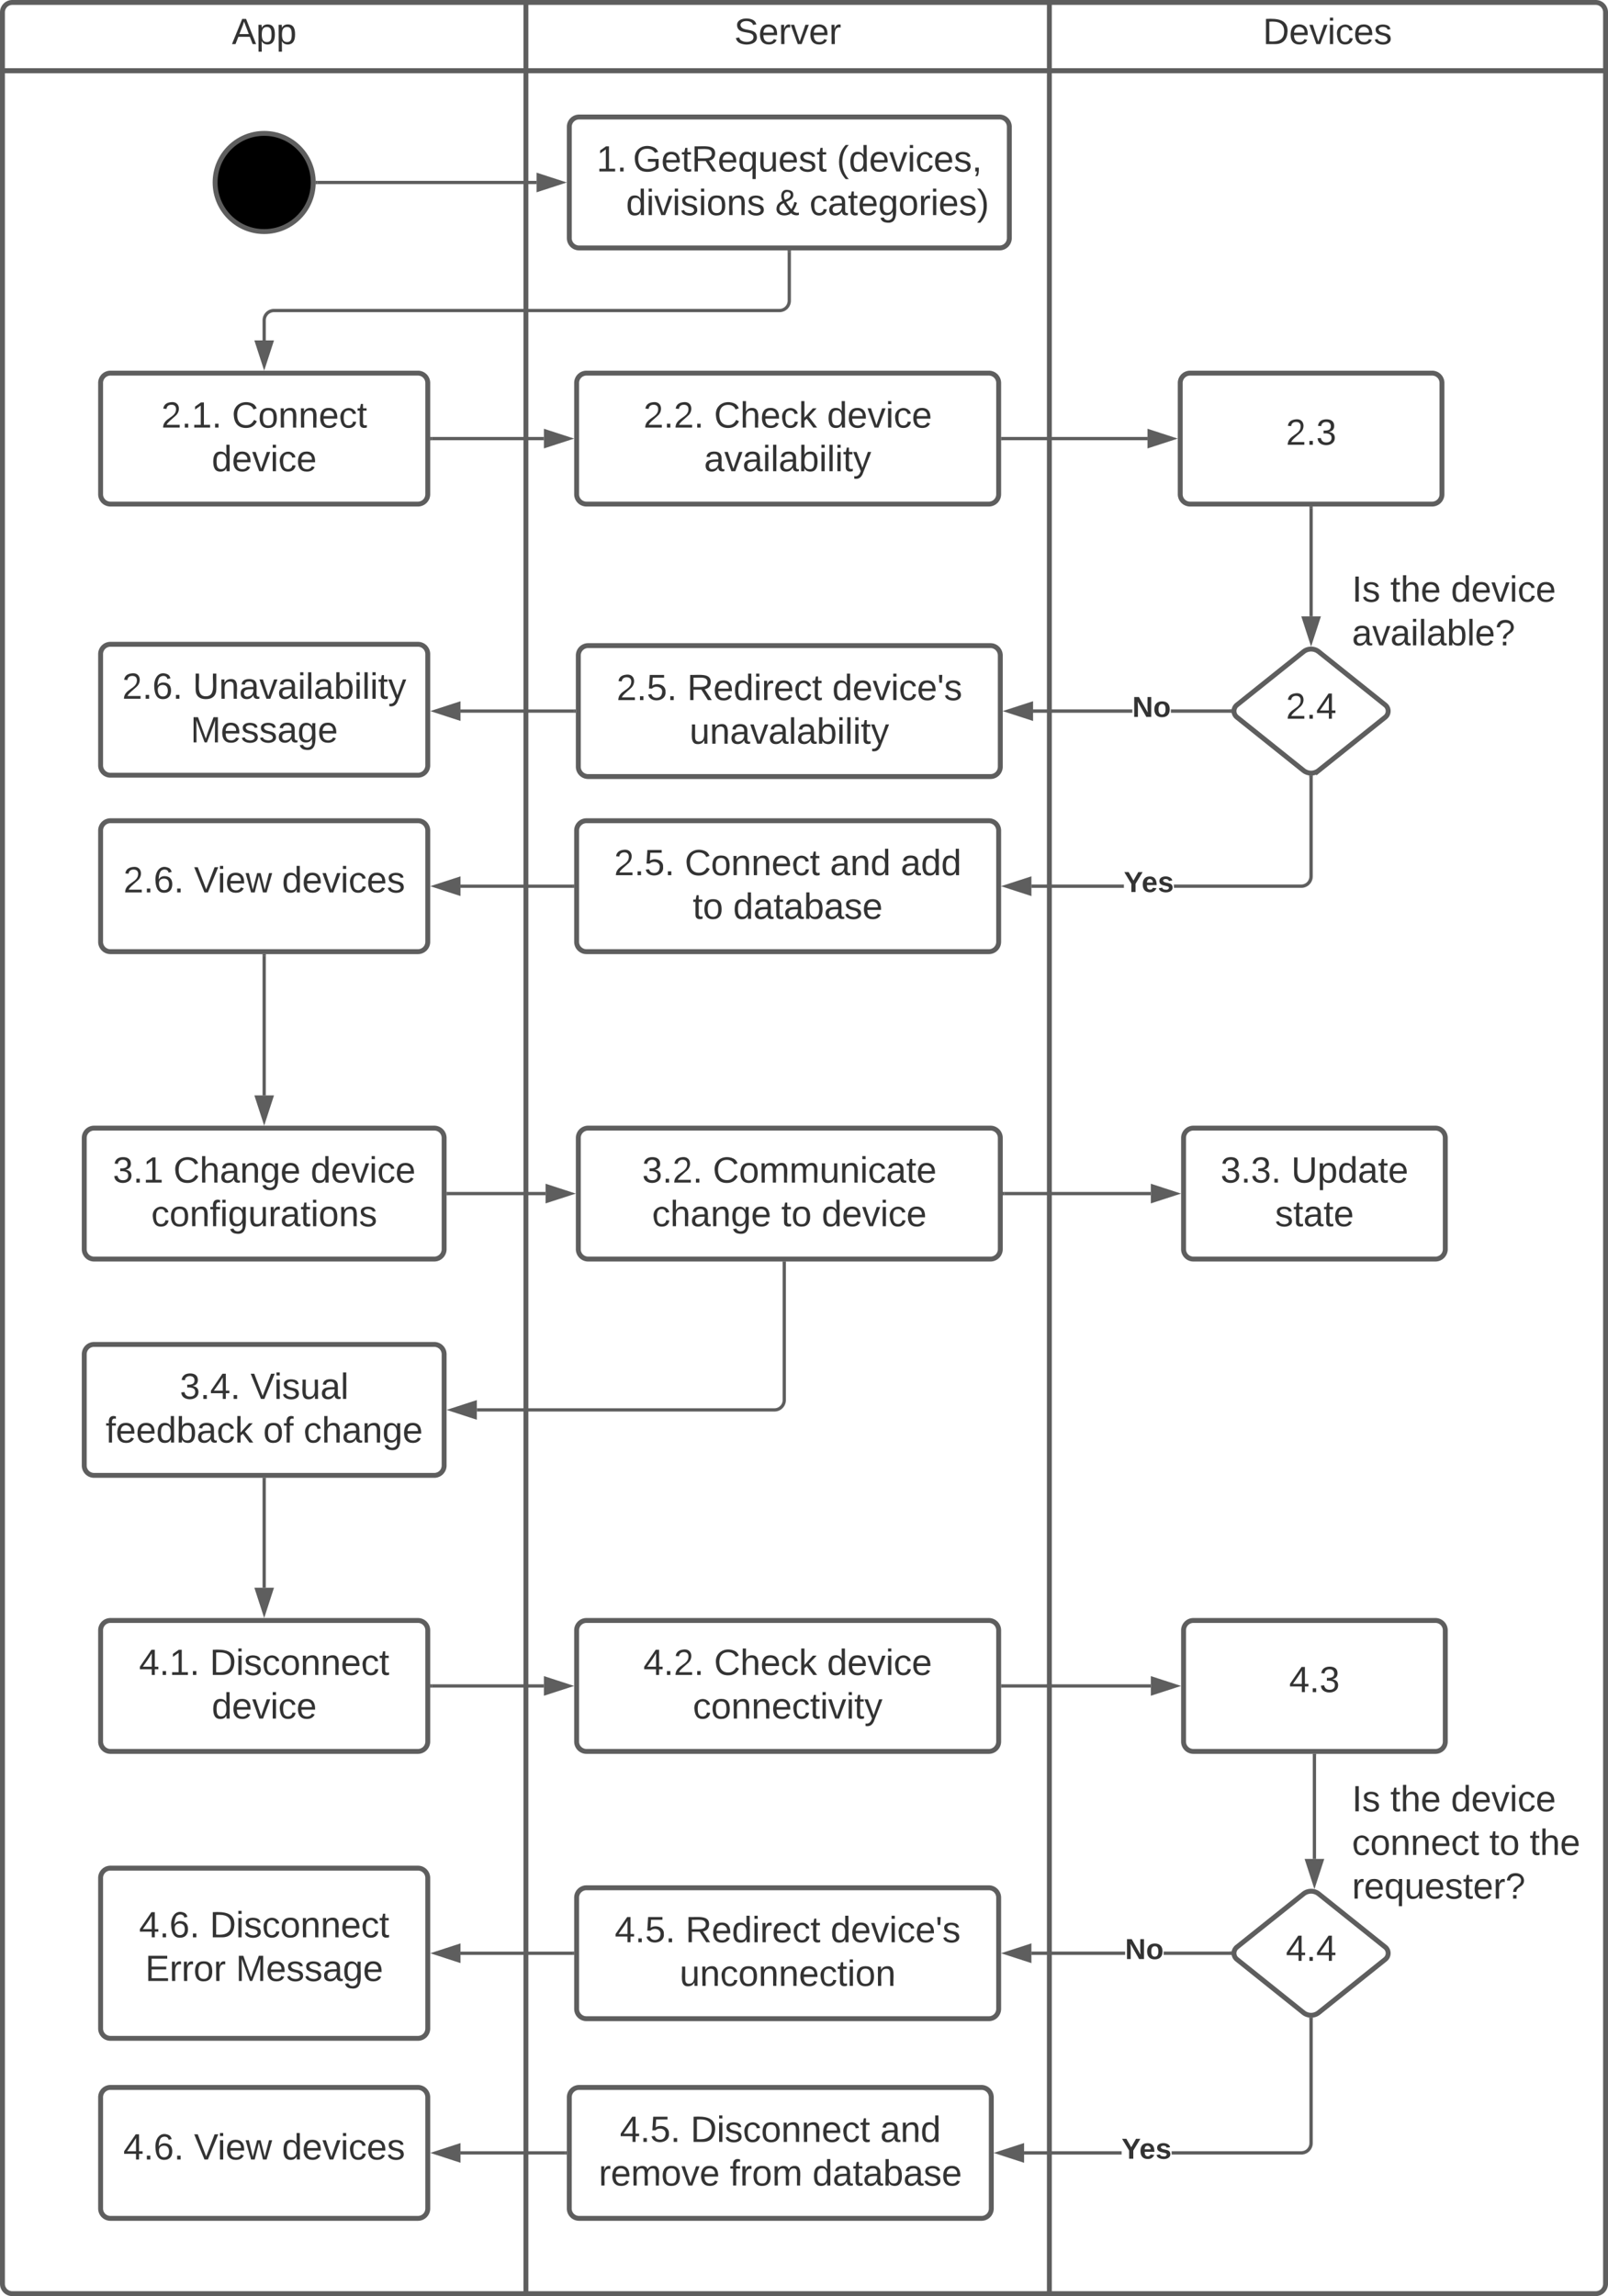 <svg xmlns="http://www.w3.org/2000/svg" xmlns:xlink="http://www.w3.org/1999/xlink" xmlns:lucid="lucid" width="983" height="1403"><g transform="translate(-338.5 -618.5)" lucid:page-tab-id="-8E2lTmCAOjD"><path d="M0-1258.84h5484.6v3840.5H0z" fill="#fff"/><path d="M340 661.67V626a6 6 0 0 1 6-6h314v41.67zM660 620h320v41.67H660zM980 620h334a6 6 0 0 1 6 6v35.67H980z" stroke="#5e5e5e" stroke-width="3" fill="#fff"/><path d="M660 2020H346a6 6 0 0 1-6-6V661.67h320zM660 661.67h320V2020H660zM1320 661.67V2014a6 6 0 0 1-6 6H980V661.67z" stroke="#5e5e5e" stroke-width="3" fill="none"/><use xlink:href="#a" transform="matrix(1,0,0,1,340,620) translate(140.247 25.444)"/><use xlink:href="#b" transform="matrix(1,0,0,1,660,620) translate(127.346 25.444)"/><use xlink:href="#c" transform="matrix(1,0,0,1,980,620) translate(130.556 25.444)"/><path d="M530 730c0 16.57-13.43 30-30 30s-30-13.43-30-30 13.43-30 30-30 30 13.43 30 30z" stroke="#5e5e5e" stroke-width="3"/><path d="M532.5 730h134.02" stroke="#5e5e5e" stroke-width="2" fill="none"/><path d="M532.53 731h-1.1l.07-.96-.03-1.04h1.06z" stroke="#5e5e5e" stroke-width=".05" fill="#5e5e5e"/><path d="M681.78 730l-14.26 4.63v-9.26z" stroke="#5e5e5e" stroke-width="2" fill="#5e5e5e"/><path d="M686.52 696a6 6 0 0 1 6-6h257a6 6 0 0 1 6 6v68a6 6 0 0 1-6 6h-257a6 6 0 0 1-6-6z" stroke="#5e5e5e" stroke-width="3" fill="#fff"/><use xlink:href="#d" transform="matrix(1,0,0,1,698.519,702) translate(4.691 21.278)"/><use xlink:href="#e" transform="matrix(1,0,0,1,698.519,702) translate(26.914 21.278)"/><use xlink:href="#f" transform="matrix(1,0,0,1,698.519,702) translate(151.543 21.278)"/><use xlink:href="#g" transform="matrix(1,0,0,1,698.519,702) translate(22.685 47.944)"/><use xlink:href="#h" transform="matrix(1,0,0,1,698.519,702) translate(113.858 47.944)"/><use xlink:href="#i" transform="matrix(1,0,0,1,698.519,702) translate(134.846 47.944)"/><path d="M400 852.5a6 6 0 0 1 6-6h188a6 6 0 0 1 6 6v68a6 6 0 0 1-6 6H406a6 6 0 0 1-6-6z" stroke="#5e5e5e" stroke-width="3" fill="#fff"/><use xlink:href="#j" transform="matrix(1,0,0,1,412,858.499) translate(25.068 21.278)"/><use xlink:href="#k" transform="matrix(1,0,0,1,412,858.499) translate(68.278 21.278)"/><use xlink:href="#l" transform="matrix(1,0,0,1,412,858.499) translate(55.932 47.944)"/><path d="M691 852.5a6 6 0 0 1 6-6h246a6 6 0 0 1 6 6v68a6 6 0 0 1-6 6H697a6 6 0 0 1-6-6z" stroke="#5e5e5e" stroke-width="3" fill="#fff"/><use xlink:href="#m" transform="matrix(1,0,0,1,703.013,858.499) translate(28.79 21.278)"/><use xlink:href="#n" transform="matrix(1,0,0,1,703.013,858.499) translate(72 21.278)"/><use xlink:href="#o" transform="matrix(1,0,0,1,703.013,858.499) translate(141.074 21.278)"/><use xlink:href="#p" transform="matrix(1,0,0,1,703.013,858.499) translate(65.92 47.944)"/><path d="M1060 852.5a6 6 0 0 1 6-6h148a6 6 0 0 1 6 6v68a6 6 0 0 1-6 6h-148a6 6 0 0 1-6-6z" stroke="#5e5e5e" stroke-width="3" fill="#fff"/><use xlink:href="#q" transform="matrix(1,0,0,1,1072,858.499) translate(52.568 31.778)"/><path d="M1135.32 1016.75a7.5 7.5 0 0 1 9.37 0l40.62 32.5a4.8 4.8 0 0 1 0 7.5l-40.63 32.5a7.5 7.5 0 0 1-9.38 0l-40.63-32.5a4.8 4.8 0 0 1-.02-7.5z" stroke="#5e5e5e" stroke-width="3" fill="#fff"/><use xlink:href="#r" transform="matrix(1,0,0,1,1095,1018) translate(29.573 39.653)"/><path d="M1140 929v66.1" stroke="#5e5e5e" stroke-width="2" fill="none"/><path d="M1141 929.02h-2V928h2z" stroke="#5e5e5e" stroke-width=".05" fill="#5e5e5e"/><path d="M1140 1010.37l-4.63-14.27h9.27z" stroke="#5e5e5e" stroke-width="2" fill="#5e5e5e"/><path d="M951.5 886.5h88.5" stroke="#5e5e5e" stroke-width="2" fill="none"/><path d="M951.5 887.5h-1v-2h1z" stroke="#5e5e5e" stroke-width=".05" fill="#5e5e5e"/><path d="M1055.26 886.5l-14.26 4.63v-9.27z" stroke="#5e5e5e" stroke-width="2" fill="#5e5e5e"/><path d="M602.5 886.5H671" stroke="#5e5e5e" stroke-width="2" fill="none"/><path d="M602.53 887.5h-1.03v-2h1.03z" stroke="#5e5e5e" stroke-width=".05" fill="#5e5e5e"/><path d="M686.28 886.5L672 891.13v-9.27z" stroke="#5e5e5e" stroke-width="2" fill="#5e5e5e"/><path d="M821 772.5v29.75a6 6 0 0 1-6 6H506a6 6 0 0 0-6 6v12.25" stroke="#5e5e5e" stroke-width="2" fill="none"/><path d="M822 772.53h-2v-1.03h2z" stroke="#5e5e5e" stroke-width=".05" fill="#5e5e5e"/><path d="M500 841.76l-4.63-14.26h9.26z" stroke="#5e5e5e" stroke-width="2" fill="#5e5e5e"/><path d="M691 1126a6 6 0 0 1 6-6h246a6 6 0 0 1 6 6v68a6 6 0 0 1-6 6H697a6 6 0 0 1-6-6z" stroke="#5e5e5e" stroke-width="3" fill="#fff"/><use xlink:href="#s" transform="matrix(1,0,0,1,703.013,1132) translate(10.858 21.278)"/><use xlink:href="#t" transform="matrix(1,0,0,1,703.013,1132) translate(54.068 21.278)"/><use xlink:href="#u" transform="matrix(1,0,0,1,703.013,1132) translate(142.895 21.278)"/><use xlink:href="#v" transform="matrix(1,0,0,1,703.013,1132) translate(186.105 21.278)"/><use xlink:href="#w" transform="matrix(1,0,0,1,703.013,1132) translate(58.975 47.944)"/><use xlink:href="#x" transform="matrix(1,0,0,1,703.013,1132) translate(83.667 47.944)"/><path d="M1025.53 1161H969v-2h56.53zm115.47-6.96l-.08 1.06-.26 1.06-.42 1.02-.57.94-.72.83-.83.72-.94.57-1.02.42-1.06.26-1.06.08h-77.9v-2h77.82l.82-.07.76-.18.73-.3.67-.4.6-.52.5-.6.4-.66.3-.73.2-.76.06-.82v-60.56h2z" stroke="#5e5e5e" stroke-width=".05" fill="#5e5e5e"/><path d="M1140 1092.4l1-.07v1.1h-2v-1.1z" fill="#5e5e5e"/><path d="M1140 1092.37l1.03-.07v1.15h-2.06v-1.15zm-.97 1.03h1.94v-1.04l-.97.06-.97-.06z" stroke="#5e5e5e" stroke-width=".05" fill="#5e5e5e"/><path d="M968 1164.63L953.7 1160l14.27-4.63z" fill="#5e5e5e"/><path d="M969 1166l-18.5-6 18.5-6zm-12.04-6l10.03 3.26v-6.52z" stroke="#5e5e5e" stroke-width=".05" fill="#5e5e5e"/><use xlink:href="#y" transform="matrix(1,0,0,1,1025.527,1149.333) translate(0 14.222)"/><path d="M1030.7 1054H970v-2h60.7zm59.68 0h-36.08v-2h36.08z" stroke="#5e5e5e" stroke-width=".05" fill="#5e5e5e"/><path d="M1091.38 1053l.1 1h-1.13v-2h1.12z" fill="#5e5e5e"/><path d="M1091.4 1053l.1 1.03h-1.17v-2.06h1.16zm-1.02-.97v1.94h1.06l-.1-.97.1-.97z" stroke="#5e5e5e" stroke-width=".05" fill="#5e5e5e"/><path d="M969 1057.63l-14.26-4.63 14.26-4.63z" fill="#5e5e5e"/><path d="M970 1059l-18.5-6 18.5-6zm-12.03-6l10.03 3.26v-6.52z" stroke="#5e5e5e" stroke-width=".05" fill="#5e5e5e"/><use xlink:href="#z" transform="matrix(1,0,0,1,1030.696,1042.333) translate(0 14.222)"/><path d="M1160 966a6 6 0 0 1 6-6h148a6 6 0 0 1 6 6v51.33a6 6 0 0 1-6 6h-148a6 6 0 0 1-6-6z" stroke="#000" stroke-opacity="0" stroke-width="3" fill="#fff" fill-opacity="0"/><use xlink:href="#A" transform="matrix(1,0,0,1,1165,965) translate(0 21.153)"/><use xlink:href="#B" transform="matrix(1,0,0,1,1165,965) translate(23.457 21.153)"/><use xlink:href="#o" transform="matrix(1,0,0,1,1165,965) translate(60.494 21.153)"/><use xlink:href="#C" transform="matrix(1,0,0,1,1165,965) translate(0 47.819)"/><path d="M688.5 1160H620" stroke="#5e5e5e" stroke-width="2" fill="none"/><path d="M689.5 1161h-1v-2h1z" stroke="#5e5e5e" stroke-width=".05" fill="#5e5e5e"/><path d="M604.74 1160l14.26-4.63v9.27z" stroke="#5e5e5e" stroke-width="2" fill="#5e5e5e"/><path d="M400 1126a6 6 0 0 1 6-6h188a6 6 0 0 1 6 6v68a6 6 0 0 1-6 6H406a6 6 0 0 1-6-6z" stroke="#5e5e5e" stroke-width="3" fill="#fff"/><use xlink:href="#D" transform="matrix(1,0,0,1,412,1132) translate(1.889 31.778)"/><use xlink:href="#E" transform="matrix(1,0,0,1,412,1132) translate(45.099 31.778)"/><use xlink:href="#F" transform="matrix(1,0,0,1,412,1132) translate(98.864 31.778)"/><path d="M692.03 1019a6 6 0 0 1 6-6H944a6 6 0 0 1 6 6v68a6 6 0 0 1-6 6H698.03a6 6 0 0 1-6-6z" stroke="#5e5e5e" stroke-width="3" fill="#fff"/><use xlink:href="#s" transform="matrix(1,0,0,1,704.026,1025) translate(11.321 21.278)"/><use xlink:href="#G" transform="matrix(1,0,0,1,704.026,1025) translate(54.531 21.278)"/><use xlink:href="#H" transform="matrix(1,0,0,1,704.026,1025) translate(143.235 21.278)"/><use xlink:href="#I" transform="matrix(1,0,0,1,704.026,1025) translate(56.012 47.944)"/><path d="M390 1313.82a6 6 0 0 1 6-6h208a6 6 0 0 1 6 6v68a6 6 0 0 1-6 6H396a6 6 0 0 1-6-6z" stroke="#5e5e5e" stroke-width="3" fill="#fff"/><use xlink:href="#J" transform="matrix(1,0,0,1,402,1319.82) translate(5.469 21.278)"/><use xlink:href="#K" transform="matrix(1,0,0,1,402,1319.82) translate(42.506 21.278)"/><use xlink:href="#o" transform="matrix(1,0,0,1,402,1319.82) translate(126.395 21.278)"/><use xlink:href="#L" transform="matrix(1,0,0,1,402,1319.82) translate(28.957 47.944)"/><path d="M689.53 1053H620" stroke="#5e5e5e" stroke-width="2" fill="none"/><path d="M690.53 1054h-1.03v-2h1.03z" stroke="#5e5e5e" stroke-width=".05" fill="#5e5e5e"/><path d="M604.74 1053l14.26-4.63v9.27z" stroke="#5e5e5e" stroke-width="2" fill="#5e5e5e"/><path d="M400 1018.18a6 6 0 0 1 6-6h188a6 6 0 0 1 6 6v68a6 6 0 0 1-6 6H406a6 6 0 0 1-6-6z" stroke="#5e5e5e" stroke-width="3" fill="#fff"/><use xlink:href="#D" transform="matrix(1,0,0,1,412,1024.18) translate(1.148 21.278)"/><use xlink:href="#M" transform="matrix(1,0,0,1,412,1024.18) translate(44.358 21.278)"/><use xlink:href="#N" transform="matrix(1,0,0,1,412,1024.18) translate(42.969 47.944)"/><path d="M692.03 1313.82a6 6 0 0 1 6-6H944a6 6 0 0 1 6 6v68a6 6 0 0 1-6 6H698.03a6 6 0 0 1-6-6z" stroke="#5e5e5e" stroke-width="3" fill="#fff"/><use xlink:href="#O" transform="matrix(1,0,0,1,704.026,1319.82) translate(27 21.278)"/><use xlink:href="#P" transform="matrix(1,0,0,1,704.026,1319.82) translate(70.21 21.278)"/><use xlink:href="#Q" transform="matrix(1,0,0,1,704.026,1319.82) translate(33.08 47.944)"/><use xlink:href="#w" transform="matrix(1,0,0,1,704.026,1319.82) translate(112.093 47.944)"/><use xlink:href="#l" transform="matrix(1,0,0,1,704.026,1319.82) translate(136.784 47.944)"/><path d="M612.5 1347.82h59.52" stroke="#5e5e5e" stroke-width="2" fill="none"/><path d="M612.53 1348.82h-1.03v-2h1.03z" stroke="#5e5e5e" stroke-width=".05" fill="#5e5e5e"/><path d="M687.3 1347.82l-14.28 4.63v-9.27z" stroke="#5e5e5e" stroke-width="2" fill="#5e5e5e"/><path d="M1062.03 1313.82a6 6 0 0 1 6-6h148a6 6 0 0 1 6 6v68a6 6 0 0 1-6 6h-148a6 6 0 0 1-6-6z" stroke="#5e5e5e" stroke-width="3" fill="#fff"/><use xlink:href="#R" transform="matrix(1,0,0,1,1074.033,1319.82) translate(10.623 21.278)"/><use xlink:href="#S" transform="matrix(1,0,0,1,1074.033,1319.82) translate(53.833 21.278)"/><use xlink:href="#T" transform="matrix(1,0,0,1,1074.033,1319.82) translate(43.926 47.944)"/><path d="M952.5 1347.82h89.53" stroke="#5e5e5e" stroke-width="2" fill="none"/><path d="M952.53 1348.82h-1.03v-2h1.03z" stroke="#5e5e5e" stroke-width=".05" fill="#5e5e5e"/><path d="M1057.3 1347.82l-14.27 4.63v-9.27z" stroke="#5e5e5e" stroke-width="2" fill="#5e5e5e"/><path d="M500 1202.5v85.32" stroke="#5e5e5e" stroke-width="2" fill="none"/><path d="M501 1202.53h-2v-1.03h2z" stroke="#5e5e5e" stroke-width=".05" fill="#5e5e5e"/><path d="M500 1303.08l-4.63-14.26h9.26z" stroke="#5e5e5e" stroke-width="2" fill="#5e5e5e"/><path d="M817.93 1390.32V1474a6 6 0 0 1-6 6H630" stroke="#5e5e5e" stroke-width="2" fill="none"/><path d="M818.93 1390.35h-2v-1.03h2z" stroke="#5e5e5e" stroke-width=".05" fill="#5e5e5e"/><path d="M614.74 1480l14.26-4.63v9.27z" stroke="#5e5e5e" stroke-width="2" fill="#5e5e5e"/><path d="M390 1446a6 6 0 0 1 6-6h208a6 6 0 0 1 6 6v68a6 6 0 0 1-6 6H396a6 6 0 0 1-6-6z" stroke="#5e5e5e" stroke-width="3" fill="#fff"/><use xlink:href="#U" transform="matrix(1,0,0,1,402,1452) translate(46.426 21.278)"/><use xlink:href="#V" transform="matrix(1,0,0,1,402,1452) translate(89.636 21.278)"/><use xlink:href="#W" transform="matrix(1,0,0,1,402,1452) translate(1.086 47.944)"/><use xlink:href="#X" transform="matrix(1,0,0,1,402,1452) translate(97.383 47.944)"/><use xlink:href="#Y" transform="matrix(1,0,0,1,402,1452) translate(122.074 47.944)"/><path d="M400 1614.67a6 6 0 0 1 6-6h188a6 6 0 0 1 6 6v68a6 6 0 0 1-6 6H406a6 6 0 0 1-6-6z" stroke="#5e5e5e" stroke-width="3" fill="#fff"/><use xlink:href="#Z" transform="matrix(1,0,0,1,412,1620.667) translate(11.519 21.278)"/><use xlink:href="#aa" transform="matrix(1,0,0,1,412,1620.667) translate(54.728 21.278)"/><use xlink:href="#l" transform="matrix(1,0,0,1,412,1620.667) translate(55.932 47.944)"/><path d="M500 1522.5v66.16" stroke="#5e5e5e" stroke-width="2" fill="none"/><path d="M501 1522.53h-2v-1.03h2z" stroke="#5e5e5e" stroke-width=".05" fill="#5e5e5e"/><path d="M500 1603.93l-4.63-14.27h9.26z" stroke="#5e5e5e" stroke-width="2" fill="#5e5e5e"/><path d="M691 1614.67a6 6 0 0 1 6-6h246a6 6 0 0 1 6 6v68a6 6 0 0 1-6 6H697a6 6 0 0 1-6-6z" stroke="#5e5e5e" stroke-width="3" fill="#fff"/><use xlink:href="#ab" transform="matrix(1,0,0,1,703.013,1620.667) translate(28.79 21.278)"/><use xlink:href="#n" transform="matrix(1,0,0,1,703.013,1620.667) translate(72 21.278)"/><use xlink:href="#o" transform="matrix(1,0,0,1,703.013,1620.667) translate(141.074 21.278)"/><use xlink:href="#ac" transform="matrix(1,0,0,1,703.013,1620.667) translate(59.037 47.944)"/><path d="M602.5 1648.67H671" stroke="#5e5e5e" stroke-width="2" fill="none"/><path d="M602.53 1649.67h-1.03v-2h1.03z" stroke="#5e5e5e" stroke-width=".05" fill="#5e5e5e"/><path d="M686.28 1648.67L672 1653.3v-9.27z" stroke="#5e5e5e" stroke-width="2" fill="#5e5e5e"/><path d="M1062.03 1614.67a6 6 0 0 1 6-6h148a6 6 0 0 1 6 6v68a6 6 0 0 1-6 6h-148a6 6 0 0 1-6-6z" stroke="#5e5e5e" stroke-width="3" fill="#fff"/><g><use xlink:href="#ad" transform="matrix(1,0,0,1,1074.033,1620.667) translate(52.568 31.778)"/></g><path d="M951.5 1648.67h90.53" stroke="#5e5e5e" stroke-width="2" fill="none"/><path d="M951.5 1649.67h-1v-2h1z" stroke="#5e5e5e" stroke-width=".05" fill="#5e5e5e"/><path d="M1057.3 1648.67l-14.27 4.63v-9.27z" stroke="#5e5e5e" stroke-width="2" fill="#5e5e5e"/><path d="M1135.32 1775.75a7.5 7.5 0 0 1 9.37 0l40.62 32.5a4.8 4.8 0 0 1 0 7.5l-40.63 32.5a7.5 7.5 0 0 1-9.38 0l-40.63-32.5a4.8 4.8 0 0 1-.02-7.5z" stroke="#5e5e5e" stroke-width="3" fill="#fff"/><g><use xlink:href="#ae" transform="matrix(1,0,0,1,1095,1777) translate(29.573 39.653)"/></g><path d="M1142.03 1691.17v63.18" stroke="#5e5e5e" stroke-width="2" fill="none"/><path d="M1143.03 1691.2h-2v-1.03h2z" stroke="#5e5e5e" stroke-width=".05" fill="#5e5e5e"/><path d="M1142.03 1769.62l-4.63-14.27h9.27z" stroke="#5e5e5e" stroke-width="2" fill="#5e5e5e"/><path d="M1160 1706a6 6 0 0 1 6-6h148a6 6 0 0 1 6 6v78a6 6 0 0 1-6 6h-148a6 6 0 0 1-6-6z" stroke="#000" stroke-opacity="0" stroke-width="3" fill="#fff" fill-opacity="0"/><g><use xlink:href="#A" transform="matrix(1,0,0,1,1165,1705) translate(0 20.278)"/><use xlink:href="#B" transform="matrix(1,0,0,1,1165,1705) translate(23.457 20.278)"/><use xlink:href="#o" transform="matrix(1,0,0,1,1165,1705) translate(60.494 20.278)"/><use xlink:href="#af" transform="matrix(1,0,0,1,1165,1705) translate(0 46.944)"/><use xlink:href="#w" transform="matrix(1,0,0,1,1165,1705) translate(83.951 46.944)"/><use xlink:href="#ag" transform="matrix(1,0,0,1,1165,1705) translate(108.642 46.944)"/><use xlink:href="#ah" transform="matrix(1,0,0,1,1165,1705) translate(0 73.611)"/></g><path d="M1026.28 1813h-57.3v-2h57.3zm64.1 0h-40.5v-2h40.5z" stroke="#5e5e5e" stroke-width=".05" fill="#5e5e5e"/><path d="M1091.38 1812l.1 1h-1.13v-2h1.12z" fill="#5e5e5e"/><path d="M1091.4 1812l.1 1.03h-1.17v-2.06h1.16zm-1.02-.97v1.94h1.06l-.1-.97.1-.97z" stroke="#5e5e5e" stroke-width=".05" fill="#5e5e5e"/><path d="M968 1816.63L953.7 1812l14.27-4.63z" fill="#5e5e5e"/><path d="M969 1818l-18.5-6 18.5-6zm-12.04-6l10.03 3.26v-6.52z" stroke="#5e5e5e" stroke-width=".05" fill="#5e5e5e"/><g><use xlink:href="#z" transform="matrix(1,0,0,1,1026.279,1801.333) translate(0 14.222)"/></g><path d="M1024.15 1935H964.5v-2h59.65zm116.85-6.96l-.08 1.06-.26 1.06-.42 1.02-.57.94-.72.83-.83.72-.94.57-1.02.42-1.06.26-1.06.08h-79.27v-2h79.2l.8-.07.77-.18.73-.3.67-.4.6-.52.5-.6.4-.66.3-.73.2-.76.06-.82v-75.56h2z" stroke="#5e5e5e" stroke-width=".05" fill="#5e5e5e"/><path d="M1140 1851.4l1-.07v1.1h-2v-1.1z" fill="#5e5e5e"/><path d="M1140 1851.37l1.03-.07v1.15h-2.06v-1.15zm-.97 1.03h1.94v-1.04l-.97.06-.97-.06z" stroke="#5e5e5e" stroke-width=".05" fill="#5e5e5e"/><path d="M963.5 1938.63l-14.27-4.63 14.26-4.63z" fill="#5e5e5e"/><path d="M964.5 1940l-18.5-6 18.5-6zm-12.03-6l10.02 3.26v-6.52z" stroke="#5e5e5e" stroke-width=".05" fill="#5e5e5e"/><g><use xlink:href="#y" transform="matrix(1,0,0,1,1024.15,1923.333) translate(0 14.222)"/></g><path d="M691 1778a6 6 0 0 1 6-6h246a6 6 0 0 1 6 6v68a6 6 0 0 1-6 6H697a6 6 0 0 1-6-6z" stroke="#5e5e5e" stroke-width="3" fill="#fff"/><g><use xlink:href="#ai" transform="matrix(1,0,0,1,703.013,1784) translate(11.321 21.278)"/><use xlink:href="#G" transform="matrix(1,0,0,1,703.013,1784) translate(54.531 21.278)"/><use xlink:href="#aj" transform="matrix(1,0,0,1,703.013,1784) translate(143.235 21.278)"/><use xlink:href="#ak" transform="matrix(1,0,0,1,703.013,1784) translate(50.981 47.944)"/></g><path d="M400 1766a6 6 0 0 1 6-6h188a6 6 0 0 1 6 6v92a6 6 0 0 1-6 6H406a6 6 0 0 1-6-6z" stroke="#5e5e5e" stroke-width="3" fill="#fff"/><g><use xlink:href="#al" transform="matrix(1,0,0,1,412,1772) translate(11.519 30.278)"/><use xlink:href="#aa" transform="matrix(1,0,0,1,412,1772) translate(54.728 30.278)"/><use xlink:href="#am" transform="matrix(1,0,0,1,412,1772) translate(15.284 56.944)"/><use xlink:href="#N" transform="matrix(1,0,0,1,412,1772) translate(70.654 56.944)"/></g><path d="M686.52 1900a6 6 0 0 1 6-6H938.5a6 6 0 0 1 6 6v68a6 6 0 0 1-6 6H692.5a6 6 0 0 1-6-6z" stroke="#5e5e5e" stroke-width="3" fill="#fff"/><g><use xlink:href="#ai" transform="matrix(1,0,0,1,698.519,1906) translate(18.914 21.278)"/><use xlink:href="#an" transform="matrix(1,0,0,1,698.519,1906) translate(62.123 21.278)"/><use xlink:href="#ao" transform="matrix(1,0,0,1,698.519,1906) translate(178.049 21.278)"/><use xlink:href="#ap" transform="matrix(1,0,0,1,698.519,1906) translate(6.012 47.944)"/><use xlink:href="#aq" transform="matrix(1,0,0,1,698.519,1906) translate(86.136 47.944)"/><use xlink:href="#x" transform="matrix(1,0,0,1,698.519,1906) translate(136.63 47.944)"/></g><path d="M688.5 1812H620" stroke="#5e5e5e" stroke-width="2" fill="none"/><path d="M689.5 1813h-1v-2h1z" stroke="#5e5e5e" stroke-width=".05" fill="#5e5e5e"/><path d="M604.74 1812l14.26-4.63v9.27z" stroke="#5e5e5e" stroke-width="2" fill="#5e5e5e"/><path d="M684.02 1934H620" stroke="#5e5e5e" stroke-width="2" fill="none"/><path d="M685.02 1935H684v-2H685z" stroke="#5e5e5e" stroke-width=".05" fill="#5e5e5e"/><path d="M604.74 1934l14.26-4.63v9.27z" stroke="#5e5e5e" stroke-width="2" fill="#5e5e5e"/><path d="M400 1900a6 6 0 0 1 6-6h188a6 6 0 0 1 6 6v68a6 6 0 0 1-6 6H406a6 6 0 0 1-6-6z" stroke="#5e5e5e" stroke-width="3" fill="#fff"/><g><use xlink:href="#al" transform="matrix(1,0,0,1,412,1906) translate(1.889 32.028)"/><use xlink:href="#E" transform="matrix(1,0,0,1,412,1906) translate(45.099 32.028)"/><use xlink:href="#F" transform="matrix(1,0,0,1,412,1906) translate(98.864 32.028)"/></g><defs><path fill="#333" d="M205 0l-28-72H64L36 0H1l101-248h38L239 0h-34zm-38-99l-47-123c-12 45-31 82-46 123h93" id="ar"/><path fill="#333" d="M115-194c55 1 70 41 70 98S169 2 115 4C84 4 66-9 55-30l1 105H24l-1-265h31l2 30c10-21 28-34 59-34zm-8 174c40 0 45-34 45-75s-6-73-45-74c-42 0-51 32-51 76 0 43 10 73 51 73" id="as"/><g id="a"><use transform="matrix(0.062,0,0,0.062,0,0)" xlink:href="#ar"/><use transform="matrix(0.062,0,0,0.062,14.815,0)" xlink:href="#as"/><use transform="matrix(0.062,0,0,0.062,27.16,0)" xlink:href="#as"/></g><path fill="#333" d="M185-189c-5-48-123-54-124 2 14 75 158 14 163 119 3 78-121 87-175 55-17-10-28-26-33-46l33-7c5 56 141 63 141-1 0-78-155-14-162-118-5-82 145-84 179-34 5 7 8 16 11 25" id="at"/><path fill="#333" d="M100-194c63 0 86 42 84 106H49c0 40 14 67 53 68 26 1 43-12 49-29l28 8c-11 28-37 45-77 45C44 4 14-33 15-96c1-61 26-98 85-98zm52 81c6-60-76-77-97-28-3 7-6 17-6 28h103" id="au"/><path fill="#333" d="M114-163C36-179 61-72 57 0H25l-1-190h30c1 12-1 29 2 39 6-27 23-49 58-41v29" id="av"/><path fill="#333" d="M108 0H70L1-190h34L89-25l56-165h34" id="aw"/><g id="b"><use transform="matrix(0.062,0,0,0.062,0,0)" xlink:href="#at"/><use transform="matrix(0.062,0,0,0.062,14.815,0)" xlink:href="#au"/><use transform="matrix(0.062,0,0,0.062,27.16,0)" xlink:href="#av"/><use transform="matrix(0.062,0,0,0.062,34.506,0)" xlink:href="#aw"/><use transform="matrix(0.062,0,0,0.062,45.617,0)" xlink:href="#au"/><use transform="matrix(0.062,0,0,0.062,57.963,0)" xlink:href="#av"/></g><path fill="#333" d="M30-248c118-7 216 8 213 122C240-48 200 0 122 0H30v-248zM63-27c89 8 146-16 146-99s-60-101-146-95v194" id="ax"/><path fill="#333" d="M24-231v-30h32v30H24zM24 0v-190h32V0H24" id="ay"/><path fill="#333" d="M96-169c-40 0-48 33-48 73s9 75 48 75c24 0 41-14 43-38l32 2c-6 37-31 61-74 61-59 0-76-41-82-99-10-93 101-131 147-64 4 7 5 14 7 22l-32 3c-4-21-16-35-41-35" id="az"/><path fill="#333" d="M135-143c-3-34-86-38-87 0 15 53 115 12 119 90S17 21 10-45l28-5c4 36 97 45 98 0-10-56-113-15-118-90-4-57 82-63 122-42 12 7 21 19 24 35" id="aA"/><g id="c"><use transform="matrix(0.062,0,0,0.062,0,0)" xlink:href="#ax"/><use transform="matrix(0.062,0,0,0.062,15.988,0)" xlink:href="#au"/><use transform="matrix(0.062,0,0,0.062,28.333,0)" xlink:href="#aw"/><use transform="matrix(0.062,0,0,0.062,39.444,0)" xlink:href="#ay"/><use transform="matrix(0.062,0,0,0.062,44.321,0)" xlink:href="#az"/><use transform="matrix(0.062,0,0,0.062,55.432,0)" xlink:href="#au"/><use transform="matrix(0.062,0,0,0.062,67.778,0)" xlink:href="#aA"/></g><path fill="#333" d="M27 0v-27h64v-190l-56 39v-29l58-41h29v221h61V0H27" id="aB"/><path fill="#333" d="M33 0v-38h34V0H33" id="aC"/><g id="d"><use transform="matrix(0.062,0,0,0.062,0,0)" xlink:href="#aB"/><use transform="matrix(0.062,0,0,0.062,12.346,0)" xlink:href="#aC"/></g><path fill="#333" d="M143 4C61 4 22-44 18-125c-5-107 100-154 193-111 17 8 29 25 37 43l-32 9c-13-25-37-40-76-40-61 0-88 39-88 99 0 61 29 100 91 101 35 0 62-11 79-27v-45h-74v-28h105v86C228-13 192 4 143 4" id="aD"/><path fill="#333" d="M59-47c-2 24 18 29 38 22v24C64 9 27 4 27-40v-127H5v-23h24l9-43h21v43h35v23H59v120" id="aE"/><path fill="#333" d="M233-177c-1 41-23 64-60 70L243 0h-38l-65-103H63V0H30v-248c88 3 205-21 203 71zM63-129c60-2 137 13 137-47 0-61-80-42-137-45v92" id="aF"/><path fill="#333" d="M145-31C134-9 116 4 85 4 32 4 16-35 15-94c0-59 17-99 70-100 32-1 48 14 60 33 0-11-1-24 2-32h30l-1 268h-32zM93-21c41 0 51-33 51-76s-8-73-50-73c-40 0-46 35-46 75s5 74 45 74" id="aG"/><path fill="#333" d="M84 4C-5 8 30-112 23-190h32v120c0 31 7 50 39 49 72-2 45-101 50-169h31l1 190h-30c-1-10 1-25-2-33-11 22-28 36-60 37" id="aH"/><g id="e"><use transform="matrix(0.062,0,0,0.062,0,0)" xlink:href="#aD"/><use transform="matrix(0.062,0,0,0.062,17.284,0)" xlink:href="#au"/><use transform="matrix(0.062,0,0,0.062,29.63,0)" xlink:href="#aE"/><use transform="matrix(0.062,0,0,0.062,35.802,0)" xlink:href="#aF"/><use transform="matrix(0.062,0,0,0.062,51.79,0)" xlink:href="#au"/><use transform="matrix(0.062,0,0,0.062,64.136,0)" xlink:href="#aG"/><use transform="matrix(0.062,0,0,0.062,76.481,0)" xlink:href="#aH"/><use transform="matrix(0.062,0,0,0.062,88.827,0)" xlink:href="#au"/><use transform="matrix(0.062,0,0,0.062,101.173,0)" xlink:href="#aA"/><use transform="matrix(0.062,0,0,0.062,112.284,0)" xlink:href="#aE"/></g><path fill="#333" d="M87 75C49 33 22-17 22-94c0-76 28-126 65-167h31c-38 41-64 92-64 168S80 34 118 75H87" id="aI"/><path fill="#333" d="M85-194c31 0 48 13 60 33l-1-100h32l1 261h-30c-2-10 0-23-3-31C134-8 116 4 85 4 32 4 16-35 15-94c0-66 23-100 70-100zm9 24c-40 0-46 34-46 75 0 40 6 74 45 74 42 0 51-32 51-76 0-42-9-74-50-73" id="aJ"/><path fill="#333" d="M68-38c1 34 0 65-14 84H32c9-13 17-26 17-46H33v-38h35" id="aK"/><g id="f"><use transform="matrix(0.062,0,0,0.062,0,0)" xlink:href="#aI"/><use transform="matrix(0.062,0,0,0.062,7.346,0)" xlink:href="#aJ"/><use transform="matrix(0.062,0,0,0.062,19.691,0)" xlink:href="#au"/><use transform="matrix(0.062,0,0,0.062,32.037,0)" xlink:href="#aw"/><use transform="matrix(0.062,0,0,0.062,43.148,0)" xlink:href="#ay"/><use transform="matrix(0.062,0,0,0.062,48.025,0)" xlink:href="#az"/><use transform="matrix(0.062,0,0,0.062,59.136,0)" xlink:href="#au"/><use transform="matrix(0.062,0,0,0.062,71.481,0)" xlink:href="#aA"/><use transform="matrix(0.062,0,0,0.062,82.593,0)" xlink:href="#aK"/></g><path fill="#333" d="M100-194c62-1 85 37 85 99 1 63-27 99-86 99S16-35 15-95c0-66 28-99 85-99zM99-20c44 1 53-31 53-75 0-43-8-75-51-75s-53 32-53 75 10 74 51 75" id="aL"/><path fill="#333" d="M117-194c89-4 53 116 60 194h-32v-121c0-31-8-49-39-48C34-167 62-67 57 0H25l-1-190h30c1 10-1 24 2 32 11-22 29-35 61-36" id="aM"/><g id="g"><use transform="matrix(0.062,0,0,0.062,0,0)" xlink:href="#aJ"/><use transform="matrix(0.062,0,0,0.062,12.346,0)" xlink:href="#ay"/><use transform="matrix(0.062,0,0,0.062,17.222,0)" xlink:href="#aw"/><use transform="matrix(0.062,0,0,0.062,28.333,0)" xlink:href="#ay"/><use transform="matrix(0.062,0,0,0.062,33.21,0)" xlink:href="#aA"/><use transform="matrix(0.062,0,0,0.062,44.321,0)" xlink:href="#ay"/><use transform="matrix(0.062,0,0,0.062,49.198,0)" xlink:href="#aL"/><use transform="matrix(0.062,0,0,0.062,61.543,0)" xlink:href="#aM"/><use transform="matrix(0.062,0,0,0.062,73.889,0)" xlink:href="#aA"/></g><path fill="#333" d="M234-2c-28 10-62 0-77-18C117 19 8 12 13-65c3-43 29-61 60-76-25-40-17-114 47-108 35 3 59 15 59 50 0 44-40 53-71 69 14 26 32 50 51 72 14-21 24-43 30-72l26 8c-9 33-21 57-38 82 13 13 33 22 57 15v23zM97-151c25-10 52-18 56-48-1-18-13-29-33-29-42 0-39 50-23 77zM42-66c-3 51 71 58 98 28-20-24-41-51-56-80-23 10-40 24-42 52" id="aN"/><use transform="matrix(0.062,0,0,0.062,0,0)" xlink:href="#aN" id="h"/><path fill="#333" d="M141-36C126-15 110 5 73 4 37 3 15-17 15-53c-1-64 63-63 125-63 3-35-9-54-41-54-24 1-41 7-42 31l-33-3c5-37 33-52 76-52 45 0 72 20 72 64v82c-1 20 7 32 28 27v20c-31 9-61-2-59-35zM48-53c0 20 12 33 32 33 41-3 63-29 60-74-43 2-92-5-92 41" id="aO"/><path fill="#333" d="M177-190C167-65 218 103 67 71c-23-6-38-20-44-43l32-5c15 47 100 32 89-28v-30C133-14 115 1 83 1 29 1 15-40 15-95c0-56 16-97 71-98 29-1 48 16 59 35 1-10 0-23 2-32h30zM94-22c36 0 50-32 50-73 0-42-14-75-50-75-39 0-46 34-46 75s6 73 46 73" id="aP"/><path fill="#333" d="M33-261c38 41 65 92 65 168S71 34 33 75H2C39 34 66-17 66-93S39-220 2-261h31" id="aQ"/><g id="i"><use transform="matrix(0.062,0,0,0.062,0,0)" xlink:href="#az"/><use transform="matrix(0.062,0,0,0.062,11.111,0)" xlink:href="#aO"/><use transform="matrix(0.062,0,0,0.062,23.457,0)" xlink:href="#aE"/><use transform="matrix(0.062,0,0,0.062,29.63,0)" xlink:href="#au"/><use transform="matrix(0.062,0,0,0.062,41.975,0)" xlink:href="#aP"/><use transform="matrix(0.062,0,0,0.062,54.321,0)" xlink:href="#aL"/><use transform="matrix(0.062,0,0,0.062,66.667,0)" xlink:href="#av"/><use transform="matrix(0.062,0,0,0.062,74.012,0)" xlink:href="#ay"/><use transform="matrix(0.062,0,0,0.062,78.889,0)" xlink:href="#au"/><use transform="matrix(0.062,0,0,0.062,91.235,0)" xlink:href="#aA"/><use transform="matrix(0.062,0,0,0.062,102.346,0)" xlink:href="#aQ"/></g><path fill="#333" d="M101-251c82-7 93 87 43 132L82-64C71-53 59-42 53-27h129V0H18c2-99 128-94 128-182 0-28-16-43-45-43s-46 15-49 41l-32-3c6-41 34-60 81-64" id="aR"/><g id="j"><use transform="matrix(0.062,0,0,0.062,0,0)" xlink:href="#aR"/><use transform="matrix(0.062,0,0,0.062,12.346,0)" xlink:href="#aC"/><use transform="matrix(0.062,0,0,0.062,18.519,0)" xlink:href="#aB"/><use transform="matrix(0.062,0,0,0.062,30.864,0)" xlink:href="#aC"/></g><path fill="#333" d="M212-179c-10-28-35-45-73-45-59 0-87 40-87 99 0 60 29 101 89 101 43 0 62-24 78-52l27 14C228-24 195 4 139 4 59 4 22-46 18-125c-6-104 99-153 187-111 19 9 31 26 39 46" id="aS"/><g id="k"><use transform="matrix(0.062,0,0,0.062,0,0)" xlink:href="#aS"/><use transform="matrix(0.062,0,0,0.062,15.988,0)" xlink:href="#aL"/><use transform="matrix(0.062,0,0,0.062,28.333,0)" xlink:href="#aM"/><use transform="matrix(0.062,0,0,0.062,40.679,0)" xlink:href="#aM"/><use transform="matrix(0.062,0,0,0.062,53.025,0)" xlink:href="#au"/><use transform="matrix(0.062,0,0,0.062,65.37,0)" xlink:href="#az"/><use transform="matrix(0.062,0,0,0.062,76.481,0)" xlink:href="#aE"/></g><g id="l"><use transform="matrix(0.062,0,0,0.062,0,0)" xlink:href="#aJ"/><use transform="matrix(0.062,0,0,0.062,12.346,0)" xlink:href="#au"/><use transform="matrix(0.062,0,0,0.062,24.691,0)" xlink:href="#aw"/><use transform="matrix(0.062,0,0,0.062,35.802,0)" xlink:href="#ay"/><use transform="matrix(0.062,0,0,0.062,40.679,0)" xlink:href="#az"/><use transform="matrix(0.062,0,0,0.062,51.79,0)" xlink:href="#au"/></g><g id="m"><use transform="matrix(0.062,0,0,0.062,0,0)" xlink:href="#aR"/><use transform="matrix(0.062,0,0,0.062,12.346,0)" xlink:href="#aC"/><use transform="matrix(0.062,0,0,0.062,18.519,0)" xlink:href="#aR"/><use transform="matrix(0.062,0,0,0.062,30.864,0)" xlink:href="#aC"/></g><path fill="#333" d="M106-169C34-169 62-67 57 0H25v-261h32l-1 103c12-21 28-36 61-36 89 0 53 116 60 194h-32v-121c2-32-8-49-39-48" id="aT"/><path fill="#333" d="M143 0L79-87 56-68V0H24v-261h32v163l83-92h37l-77 82L181 0h-38" id="aU"/><g id="n"><use transform="matrix(0.062,0,0,0.062,0,0)" xlink:href="#aS"/><use transform="matrix(0.062,0,0,0.062,15.988,0)" xlink:href="#aT"/><use transform="matrix(0.062,0,0,0.062,28.333,0)" xlink:href="#au"/><use transform="matrix(0.062,0,0,0.062,40.679,0)" xlink:href="#az"/><use transform="matrix(0.062,0,0,0.062,51.79,0)" xlink:href="#aU"/></g><g id="o"><use transform="matrix(0.062,0,0,0.062,0,0)" xlink:href="#aJ"/><use transform="matrix(0.062,0,0,0.062,12.346,0)" xlink:href="#au"/><use transform="matrix(0.062,0,0,0.062,24.691,0)" xlink:href="#aw"/><use transform="matrix(0.062,0,0,0.062,35.802,0)" xlink:href="#ay"/><use transform="matrix(0.062,0,0,0.062,40.679,0)" xlink:href="#az"/><use transform="matrix(0.062,0,0,0.062,51.79,0)" xlink:href="#au"/></g><path fill="#333" d="M24 0v-261h32V0H24" id="aV"/><path fill="#333" d="M115-194c53 0 69 39 70 98 0 66-23 100-70 100C84 3 66-7 56-30L54 0H23l1-261h32v101c10-23 28-34 59-34zm-8 174c40 0 45-34 45-75 0-40-5-75-45-74-42 0-51 32-51 76 0 43 10 73 51 73" id="aW"/><path fill="#333" d="M179-190L93 31C79 59 56 82 12 73V49c39 6 53-20 64-50L1-190h34L92-34l54-156h33" id="aX"/><g id="p"><use transform="matrix(0.062,0,0,0.062,0,0)" xlink:href="#aO"/><use transform="matrix(0.062,0,0,0.062,12.346,0)" xlink:href="#aw"/><use transform="matrix(0.062,0,0,0.062,23.457,0)" xlink:href="#aO"/><use transform="matrix(0.062,0,0,0.062,35.802,0)" xlink:href="#ay"/><use transform="matrix(0.062,0,0,0.062,40.679,0)" xlink:href="#aV"/><use transform="matrix(0.062,0,0,0.062,45.556,0)" xlink:href="#aO"/><use transform="matrix(0.062,0,0,0.062,57.901,0)" xlink:href="#aW"/><use transform="matrix(0.062,0,0,0.062,70.247,0)" xlink:href="#ay"/><use transform="matrix(0.062,0,0,0.062,75.123,0)" xlink:href="#aV"/><use transform="matrix(0.062,0,0,0.062,80,0)" xlink:href="#ay"/><use transform="matrix(0.062,0,0,0.062,84.877,0)" xlink:href="#aE"/><use transform="matrix(0.062,0,0,0.062,91.049,0)" xlink:href="#aX"/></g><path fill="#333" d="M126-127c33 6 58 20 58 59 0 88-139 92-164 29-3-8-5-16-6-25l32-3c6 27 21 44 54 44 32 0 52-15 52-46 0-38-36-46-79-43v-28c39 1 72-4 72-42 0-27-17-43-46-43-28 0-47 15-49 41l-32-3c6-42 35-63 81-64 48-1 79 21 79 65 0 36-21 52-52 59" id="aY"/><g id="q"><use transform="matrix(0.062,0,0,0.062,0,0)" xlink:href="#aR"/><use transform="matrix(0.062,0,0,0.062,12.346,0)" xlink:href="#aC"/><use transform="matrix(0.062,0,0,0.062,18.519,0)" xlink:href="#aY"/></g><path fill="#333" d="M155-56V0h-30v-56H8v-25l114-167h33v167h35v25h-35zm-30-156c-27 46-58 90-88 131h88v-131" id="aZ"/><g id="r"><use transform="matrix(0.062,0,0,0.062,0,0)" xlink:href="#aR"/><use transform="matrix(0.062,0,0,0.062,12.346,0)" xlink:href="#aC"/><use transform="matrix(0.062,0,0,0.062,18.519,0)" xlink:href="#aZ"/></g><path fill="#333" d="M54-142c48-35 137-8 131 61C196 18 31 33 14-55l32-4c7 23 22 37 52 37 35-1 51-22 54-58 4-55-73-65-99-34H22l8-134h141v27H59" id="ba"/><g id="s"><use transform="matrix(0.062,0,0,0.062,0,0)" xlink:href="#aR"/><use transform="matrix(0.062,0,0,0.062,12.346,0)" xlink:href="#aC"/><use transform="matrix(0.062,0,0,0.062,18.519,0)" xlink:href="#ba"/><use transform="matrix(0.062,0,0,0.062,30.864,0)" xlink:href="#aC"/></g><g id="t"><use transform="matrix(0.062,0,0,0.062,0,0)" xlink:href="#aS"/><use transform="matrix(0.062,0,0,0.062,15.988,0)" xlink:href="#aL"/><use transform="matrix(0.062,0,0,0.062,28.333,0)" xlink:href="#aM"/><use transform="matrix(0.062,0,0,0.062,40.679,0)" xlink:href="#aM"/><use transform="matrix(0.062,0,0,0.062,53.025,0)" xlink:href="#au"/><use transform="matrix(0.062,0,0,0.062,65.37,0)" xlink:href="#az"/><use transform="matrix(0.062,0,0,0.062,76.481,0)" xlink:href="#aE"/></g><g id="u"><use transform="matrix(0.062,0,0,0.062,0,0)" xlink:href="#aO"/><use transform="matrix(0.062,0,0,0.062,12.346,0)" xlink:href="#aM"/><use transform="matrix(0.062,0,0,0.062,24.691,0)" xlink:href="#aJ"/></g><g id="v"><use transform="matrix(0.062,0,0,0.062,0,0)" xlink:href="#aO"/><use transform="matrix(0.062,0,0,0.062,12.346,0)" xlink:href="#aJ"/><use transform="matrix(0.062,0,0,0.062,24.691,0)" xlink:href="#aJ"/></g><g id="w"><use transform="matrix(0.062,0,0,0.062,0,0)" xlink:href="#aE"/><use transform="matrix(0.062,0,0,0.062,6.173,0)" xlink:href="#aL"/></g><g id="x"><use transform="matrix(0.062,0,0,0.062,0,0)" xlink:href="#aJ"/><use transform="matrix(0.062,0,0,0.062,12.346,0)" xlink:href="#aO"/><use transform="matrix(0.062,0,0,0.062,24.691,0)" xlink:href="#aE"/><use transform="matrix(0.062,0,0,0.062,30.864,0)" xlink:href="#aO"/><use transform="matrix(0.062,0,0,0.062,43.21,0)" xlink:href="#aW"/><use transform="matrix(0.062,0,0,0.062,55.556,0)" xlink:href="#aO"/><use transform="matrix(0.062,0,0,0.062,67.901,0)" xlink:href="#aA"/><use transform="matrix(0.062,0,0,0.062,79.012,0)" xlink:href="#au"/></g><path fill="#333" d="M146-102V0H94v-102L6-248h54l60 105 60-105h54" id="bb"/><path fill="#333" d="M185-48c-13 30-37 53-82 52C43 2 14-33 14-96s30-98 90-98c62 0 83 45 84 108H66c0 31 8 55 39 56 18 0 30-7 34-22zm-45-69c5-46-57-63-70-21-2 6-4 13-4 21h74" id="bc"/><path fill="#333" d="M137-138c1-29-70-34-71-4 15 46 118 7 119 86 1 83-164 76-172 9l43-7c4 19 20 25 44 25 33 8 57-30 24-41C81-84 22-81 20-136c-2-80 154-74 161-7" id="bd"/><g id="y"><use transform="matrix(0.049,0,0,0.049,0,0)" xlink:href="#bb"/><use transform="matrix(0.049,0,0,0.049,10.864,0)" xlink:href="#bc"/><use transform="matrix(0.049,0,0,0.049,20.741,0)" xlink:href="#bd"/></g><path fill="#333" d="M175 0L67-191c6 58 2 128 3 191H24v-248h59L193-55c-6-58-2-129-3-193h46V0h-61" id="be"/><path fill="#333" d="M110-194c64 0 96 36 96 99 0 64-35 99-97 99-61 0-95-36-95-99 0-62 34-99 96-99zm-1 164c35 0 45-28 45-65 0-40-10-65-43-65-34 0-45 26-45 65 0 36 10 65 43 65" id="bf"/><g id="z"><use transform="matrix(0.049,0,0,0.049,0,0)" xlink:href="#be"/><use transform="matrix(0.049,0,0,0.049,12.79,0)" xlink:href="#bf"/></g><path fill="#333" d="M33 0v-248h34V0H33" id="bg"/><g id="A"><use transform="matrix(0.062,0,0,0.062,0,0)" xlink:href="#bg"/><use transform="matrix(0.062,0,0,0.062,6.173,0)" xlink:href="#aA"/></g><g id="B"><use transform="matrix(0.062,0,0,0.062,0,0)" xlink:href="#aE"/><use transform="matrix(0.062,0,0,0.062,6.173,0)" xlink:href="#aT"/><use transform="matrix(0.062,0,0,0.062,18.519,0)" xlink:href="#au"/></g><path fill="#333" d="M103-251c84 0 111 97 45 133-19 10-37 24-39 52H78c0-63 77-55 77-114 0-30-21-42-52-43-32 0-53 17-56 46l-32-2c7-45 34-72 88-72zM77 0v-35h34V0H77" id="bh"/><g id="C"><use transform="matrix(0.062,0,0,0.062,0,0)" xlink:href="#aO"/><use transform="matrix(0.062,0,0,0.062,12.346,0)" xlink:href="#aw"/><use transform="matrix(0.062,0,0,0.062,23.457,0)" xlink:href="#aO"/><use transform="matrix(0.062,0,0,0.062,35.802,0)" xlink:href="#ay"/><use transform="matrix(0.062,0,0,0.062,40.679,0)" xlink:href="#aV"/><use transform="matrix(0.062,0,0,0.062,45.556,0)" xlink:href="#aO"/><use transform="matrix(0.062,0,0,0.062,57.901,0)" xlink:href="#aW"/><use transform="matrix(0.062,0,0,0.062,70.247,0)" xlink:href="#aV"/><use transform="matrix(0.062,0,0,0.062,75.123,0)" xlink:href="#au"/><use transform="matrix(0.062,0,0,0.062,87.469,0)" xlink:href="#bh"/></g><path fill="#333" d="M110-160c48 1 74 30 74 79 0 53-28 85-80 85-65 0-83-55-86-122-5-90 50-162 133-122 14 7 22 21 27 39l-31 6c-5-40-67-38-82-6-9 19-15 44-15 74 11-20 30-34 60-33zm-7 138c34 0 49-23 49-58s-16-56-50-56c-29 0-50 16-49 49 1 36 15 65 50 65" id="bi"/><g id="D"><use transform="matrix(0.062,0,0,0.062,0,0)" xlink:href="#aR"/><use transform="matrix(0.062,0,0,0.062,12.346,0)" xlink:href="#aC"/><use transform="matrix(0.062,0,0,0.062,18.519,0)" xlink:href="#bi"/><use transform="matrix(0.062,0,0,0.062,30.864,0)" xlink:href="#aC"/></g><path fill="#333" d="M137 0h-34L2-248h35l83 218 83-218h36" id="bj"/><path fill="#333" d="M206 0h-36l-40-164L89 0H53L-1-190h32L70-26l43-164h34l41 164 42-164h31" id="bk"/><g id="E"><use transform="matrix(0.062,0,0,0.062,0,0)" xlink:href="#bj"/><use transform="matrix(0.062,0,0,0.062,14.383,0)" xlink:href="#ay"/><use transform="matrix(0.062,0,0,0.062,19.259,0)" xlink:href="#au"/><use transform="matrix(0.062,0,0,0.062,31.605,0)" xlink:href="#bk"/></g><g id="F"><use transform="matrix(0.062,0,0,0.062,0,0)" xlink:href="#aJ"/><use transform="matrix(0.062,0,0,0.062,12.346,0)" xlink:href="#au"/><use transform="matrix(0.062,0,0,0.062,24.691,0)" xlink:href="#aw"/><use transform="matrix(0.062,0,0,0.062,35.802,0)" xlink:href="#ay"/><use transform="matrix(0.062,0,0,0.062,40.679,0)" xlink:href="#az"/><use transform="matrix(0.062,0,0,0.062,51.79,0)" xlink:href="#au"/><use transform="matrix(0.062,0,0,0.062,64.136,0)" xlink:href="#aA"/></g><g id="G"><use transform="matrix(0.062,0,0,0.062,0,0)" xlink:href="#aF"/><use transform="matrix(0.062,0,0,0.062,15.988,0)" xlink:href="#au"/><use transform="matrix(0.062,0,0,0.062,28.333,0)" xlink:href="#aJ"/><use transform="matrix(0.062,0,0,0.062,40.679,0)" xlink:href="#ay"/><use transform="matrix(0.062,0,0,0.062,45.556,0)" xlink:href="#av"/><use transform="matrix(0.062,0,0,0.062,52.901,0)" xlink:href="#au"/><use transform="matrix(0.062,0,0,0.062,65.247,0)" xlink:href="#az"/><use transform="matrix(0.062,0,0,0.062,76.358,0)" xlink:href="#aE"/></g><path fill="#333" d="M47-170H22l-4-78h33" id="bl"/><g id="H"><use transform="matrix(0.062,0,0,0.062,0,0)" xlink:href="#aJ"/><use transform="matrix(0.062,0,0,0.062,12.346,0)" xlink:href="#au"/><use transform="matrix(0.062,0,0,0.062,24.691,0)" xlink:href="#aw"/><use transform="matrix(0.062,0,0,0.062,35.802,0)" xlink:href="#ay"/><use transform="matrix(0.062,0,0,0.062,40.679,0)" xlink:href="#az"/><use transform="matrix(0.062,0,0,0.062,51.79,0)" xlink:href="#au"/><use transform="matrix(0.062,0,0,0.062,64.136,0)" xlink:href="#bl"/><use transform="matrix(0.062,0,0,0.062,68.333,0)" xlink:href="#aA"/></g><g id="I"><use transform="matrix(0.062,0,0,0.062,0,0)" xlink:href="#aH"/><use transform="matrix(0.062,0,0,0.062,12.346,0)" xlink:href="#aM"/><use transform="matrix(0.062,0,0,0.062,24.691,0)" xlink:href="#aO"/><use transform="matrix(0.062,0,0,0.062,37.037,0)" xlink:href="#aw"/><use transform="matrix(0.062,0,0,0.062,48.148,0)" xlink:href="#aO"/><use transform="matrix(0.062,0,0,0.062,60.494,0)" xlink:href="#aV"/><use transform="matrix(0.062,0,0,0.062,65.37,0)" xlink:href="#aO"/><use transform="matrix(0.062,0,0,0.062,77.716,0)" xlink:href="#aW"/><use transform="matrix(0.062,0,0,0.062,90.062,0)" xlink:href="#ay"/><use transform="matrix(0.062,0,0,0.062,94.938,0)" xlink:href="#aV"/><use transform="matrix(0.062,0,0,0.062,99.815,0)" xlink:href="#ay"/><use transform="matrix(0.062,0,0,0.062,104.691,0)" xlink:href="#aE"/><use transform="matrix(0.062,0,0,0.062,110.864,0)" xlink:href="#aX"/></g><g id="J"><use transform="matrix(0.062,0,0,0.062,0,0)" xlink:href="#aY"/><use transform="matrix(0.062,0,0,0.062,12.346,0)" xlink:href="#aC"/><use transform="matrix(0.062,0,0,0.062,18.519,0)" xlink:href="#aB"/></g><g id="K"><use transform="matrix(0.062,0,0,0.062,0,0)" xlink:href="#aS"/><use transform="matrix(0.062,0,0,0.062,15.988,0)" xlink:href="#aT"/><use transform="matrix(0.062,0,0,0.062,28.333,0)" xlink:href="#aO"/><use transform="matrix(0.062,0,0,0.062,40.679,0)" xlink:href="#aM"/><use transform="matrix(0.062,0,0,0.062,53.025,0)" xlink:href="#aP"/><use transform="matrix(0.062,0,0,0.062,65.37,0)" xlink:href="#au"/></g><path fill="#333" d="M101-234c-31-9-42 10-38 44h38v23H63V0H32v-167H5v-23h27c-7-52 17-82 69-68v24" id="bm"/><g id="L"><use transform="matrix(0.062,0,0,0.062,0,0)" xlink:href="#az"/><use transform="matrix(0.062,0,0,0.062,11.111,0)" xlink:href="#aL"/><use transform="matrix(0.062,0,0,0.062,23.457,0)" xlink:href="#aM"/><use transform="matrix(0.062,0,0,0.062,35.802,0)" xlink:href="#bm"/><use transform="matrix(0.062,0,0,0.062,41.975,0)" xlink:href="#ay"/><use transform="matrix(0.062,0,0,0.062,46.852,0)" xlink:href="#aP"/><use transform="matrix(0.062,0,0,0.062,59.198,0)" xlink:href="#aH"/><use transform="matrix(0.062,0,0,0.062,71.543,0)" xlink:href="#av"/><use transform="matrix(0.062,0,0,0.062,78.889,0)" xlink:href="#aO"/><use transform="matrix(0.062,0,0,0.062,91.235,0)" xlink:href="#aE"/><use transform="matrix(0.062,0,0,0.062,97.407,0)" xlink:href="#ay"/><use transform="matrix(0.062,0,0,0.062,102.284,0)" xlink:href="#aL"/><use transform="matrix(0.062,0,0,0.062,114.63,0)" xlink:href="#aM"/><use transform="matrix(0.062,0,0,0.062,126.975,0)" xlink:href="#aA"/></g><path fill="#333" d="M232-93c-1 65-40 97-104 97C67 4 28-28 28-90v-158h33c8 89-33 224 67 224 102 0 64-133 71-224h33v155" id="bn"/><g id="M"><use transform="matrix(0.062,0,0,0.062,0,0)" xlink:href="#bn"/><use transform="matrix(0.062,0,0,0.062,15.988,0)" xlink:href="#aM"/><use transform="matrix(0.062,0,0,0.062,28.333,0)" xlink:href="#aO"/><use transform="matrix(0.062,0,0,0.062,40.679,0)" xlink:href="#aw"/><use transform="matrix(0.062,0,0,0.062,51.79,0)" xlink:href="#aO"/><use transform="matrix(0.062,0,0,0.062,64.136,0)" xlink:href="#ay"/><use transform="matrix(0.062,0,0,0.062,69.012,0)" xlink:href="#aV"/><use transform="matrix(0.062,0,0,0.062,73.889,0)" xlink:href="#aO"/><use transform="matrix(0.062,0,0,0.062,86.235,0)" xlink:href="#aW"/><use transform="matrix(0.062,0,0,0.062,98.58,0)" xlink:href="#ay"/><use transform="matrix(0.062,0,0,0.062,103.457,0)" xlink:href="#aV"/><use transform="matrix(0.062,0,0,0.062,108.333,0)" xlink:href="#ay"/><use transform="matrix(0.062,0,0,0.062,113.21,0)" xlink:href="#aE"/><use transform="matrix(0.062,0,0,0.062,119.383,0)" xlink:href="#aX"/></g><path fill="#333" d="M240 0l2-218c-23 76-54 145-80 218h-23L58-218 59 0H30v-248h44l77 211c21-75 51-140 76-211h43V0h-30" id="bo"/><g id="N"><use transform="matrix(0.062,0,0,0.062,0,0)" xlink:href="#bo"/><use transform="matrix(0.062,0,0,0.062,18.457,0)" xlink:href="#au"/><use transform="matrix(0.062,0,0,0.062,30.802,0)" xlink:href="#aA"/><use transform="matrix(0.062,0,0,0.062,41.914,0)" xlink:href="#aA"/><use transform="matrix(0.062,0,0,0.062,53.025,0)" xlink:href="#aO"/><use transform="matrix(0.062,0,0,0.062,65.37,0)" xlink:href="#aP"/><use transform="matrix(0.062,0,0,0.062,77.716,0)" xlink:href="#au"/></g><g id="O"><use transform="matrix(0.062,0,0,0.062,0,0)" xlink:href="#aY"/><use transform="matrix(0.062,0,0,0.062,12.346,0)" xlink:href="#aC"/><use transform="matrix(0.062,0,0,0.062,18.519,0)" xlink:href="#aR"/><use transform="matrix(0.062,0,0,0.062,30.864,0)" xlink:href="#aC"/></g><path fill="#333" d="M210-169c-67 3-38 105-44 169h-31v-121c0-29-5-50-35-48C34-165 62-65 56 0H25l-1-190h30c1 10-1 24 2 32 10-44 99-50 107 0 11-21 27-35 58-36 85-2 47 119 55 194h-31v-121c0-29-5-49-35-48" id="bp"/><g id="P"><use transform="matrix(0.062,0,0,0.062,0,0)" xlink:href="#aS"/><use transform="matrix(0.062,0,0,0.062,15.988,0)" xlink:href="#aL"/><use transform="matrix(0.062,0,0,0.062,28.333,0)" xlink:href="#bp"/><use transform="matrix(0.062,0,0,0.062,46.79,0)" xlink:href="#bp"/><use transform="matrix(0.062,0,0,0.062,65.247,0)" xlink:href="#aH"/><use transform="matrix(0.062,0,0,0.062,77.593,0)" xlink:href="#aM"/><use transform="matrix(0.062,0,0,0.062,89.938,0)" xlink:href="#ay"/><use transform="matrix(0.062,0,0,0.062,94.815,0)" xlink:href="#az"/><use transform="matrix(0.062,0,0,0.062,105.926,0)" xlink:href="#aO"/><use transform="matrix(0.062,0,0,0.062,118.272,0)" xlink:href="#aE"/><use transform="matrix(0.062,0,0,0.062,124.444,0)" xlink:href="#au"/></g><g id="Q"><use transform="matrix(0.062,0,0,0.062,0,0)" xlink:href="#az"/><use transform="matrix(0.062,0,0,0.062,11.111,0)" xlink:href="#aT"/><use transform="matrix(0.062,0,0,0.062,23.457,0)" xlink:href="#aO"/><use transform="matrix(0.062,0,0,0.062,35.802,0)" xlink:href="#aM"/><use transform="matrix(0.062,0,0,0.062,48.148,0)" xlink:href="#aP"/><use transform="matrix(0.062,0,0,0.062,60.494,0)" xlink:href="#au"/></g><g id="R"><use transform="matrix(0.062,0,0,0.062,0,0)" xlink:href="#aY"/><use transform="matrix(0.062,0,0,0.062,12.346,0)" xlink:href="#aC"/><use transform="matrix(0.062,0,0,0.062,18.519,0)" xlink:href="#aY"/><use transform="matrix(0.062,0,0,0.062,30.864,0)" xlink:href="#aC"/></g><g id="S"><use transform="matrix(0.062,0,0,0.062,0,0)" xlink:href="#bn"/><use transform="matrix(0.062,0,0,0.062,15.988,0)" xlink:href="#as"/><use transform="matrix(0.062,0,0,0.062,28.333,0)" xlink:href="#aJ"/><use transform="matrix(0.062,0,0,0.062,40.679,0)" xlink:href="#aO"/><use transform="matrix(0.062,0,0,0.062,53.025,0)" xlink:href="#aE"/><use transform="matrix(0.062,0,0,0.062,59.198,0)" xlink:href="#au"/></g><g id="T"><use transform="matrix(0.062,0,0,0.062,0,0)" xlink:href="#aA"/><use transform="matrix(0.062,0,0,0.062,11.111,0)" xlink:href="#aE"/><use transform="matrix(0.062,0,0,0.062,17.284,0)" xlink:href="#aO"/><use transform="matrix(0.062,0,0,0.062,29.63,0)" xlink:href="#aE"/><use transform="matrix(0.062,0,0,0.062,35.802,0)" xlink:href="#au"/></g><g id="U"><use transform="matrix(0.062,0,0,0.062,0,0)" xlink:href="#aY"/><use transform="matrix(0.062,0,0,0.062,12.346,0)" xlink:href="#aC"/><use transform="matrix(0.062,0,0,0.062,18.519,0)" xlink:href="#aZ"/><use transform="matrix(0.062,0,0,0.062,30.864,0)" xlink:href="#aC"/></g><g id="V"><use transform="matrix(0.062,0,0,0.062,0,0)" xlink:href="#bj"/><use transform="matrix(0.062,0,0,0.062,14.383,0)" xlink:href="#ay"/><use transform="matrix(0.062,0,0,0.062,19.259,0)" xlink:href="#aA"/><use transform="matrix(0.062,0,0,0.062,30.37,0)" xlink:href="#aH"/><use transform="matrix(0.062,0,0,0.062,42.716,0)" xlink:href="#aO"/><use transform="matrix(0.062,0,0,0.062,55.062,0)" xlink:href="#aV"/></g><g id="W"><use transform="matrix(0.062,0,0,0.062,0,0)" xlink:href="#bm"/><use transform="matrix(0.062,0,0,0.062,6.173,0)" xlink:href="#au"/><use transform="matrix(0.062,0,0,0.062,18.519,0)" xlink:href="#au"/><use transform="matrix(0.062,0,0,0.062,30.864,0)" xlink:href="#aJ"/><use transform="matrix(0.062,0,0,0.062,43.21,0)" xlink:href="#aW"/><use transform="matrix(0.062,0,0,0.062,55.556,0)" xlink:href="#aO"/><use transform="matrix(0.062,0,0,0.062,67.901,0)" xlink:href="#az"/><use transform="matrix(0.062,0,0,0.062,79.012,0)" xlink:href="#aU"/></g><g id="X"><use transform="matrix(0.062,0,0,0.062,0,0)" xlink:href="#aL"/><use transform="matrix(0.062,0,0,0.062,12.346,0)" xlink:href="#bm"/></g><g id="Y"><use transform="matrix(0.062,0,0,0.062,0,0)" xlink:href="#az"/><use transform="matrix(0.062,0,0,0.062,11.111,0)" xlink:href="#aT"/><use transform="matrix(0.062,0,0,0.062,23.457,0)" xlink:href="#aO"/><use transform="matrix(0.062,0,0,0.062,35.802,0)" xlink:href="#aM"/><use transform="matrix(0.062,0,0,0.062,48.148,0)" xlink:href="#aP"/><use transform="matrix(0.062,0,0,0.062,60.494,0)" xlink:href="#au"/></g><g id="Z"><use transform="matrix(0.062,0,0,0.062,0,0)" xlink:href="#aZ"/><use transform="matrix(0.062,0,0,0.062,12.346,0)" xlink:href="#aC"/><use transform="matrix(0.062,0,0,0.062,18.519,0)" xlink:href="#aB"/><use transform="matrix(0.062,0,0,0.062,30.864,0)" xlink:href="#aC"/></g><g id="aa"><use transform="matrix(0.062,0,0,0.062,0,0)" xlink:href="#ax"/><use transform="matrix(0.062,0,0,0.062,15.988,0)" xlink:href="#ay"/><use transform="matrix(0.062,0,0,0.062,20.864,0)" xlink:href="#aA"/><use transform="matrix(0.062,0,0,0.062,31.975,0)" xlink:href="#az"/><use transform="matrix(0.062,0,0,0.062,43.086,0)" xlink:href="#aL"/><use transform="matrix(0.062,0,0,0.062,55.432,0)" xlink:href="#aM"/><use transform="matrix(0.062,0,0,0.062,67.778,0)" xlink:href="#aM"/><use transform="matrix(0.062,0,0,0.062,80.123,0)" xlink:href="#au"/><use transform="matrix(0.062,0,0,0.062,92.469,0)" xlink:href="#az"/><use transform="matrix(0.062,0,0,0.062,103.58,0)" xlink:href="#aE"/></g><g id="ab"><use transform="matrix(0.062,0,0,0.062,0,0)" xlink:href="#aZ"/><use transform="matrix(0.062,0,0,0.062,12.346,0)" xlink:href="#aC"/><use transform="matrix(0.062,0,0,0.062,18.519,0)" xlink:href="#aR"/><use transform="matrix(0.062,0,0,0.062,30.864,0)" xlink:href="#aC"/></g><g id="ac"><use transform="matrix(0.062,0,0,0.062,0,0)" xlink:href="#az"/><use transform="matrix(0.062,0,0,0.062,11.111,0)" xlink:href="#aL"/><use transform="matrix(0.062,0,0,0.062,23.457,0)" xlink:href="#aM"/><use transform="matrix(0.062,0,0,0.062,35.802,0)" xlink:href="#aM"/><use transform="matrix(0.062,0,0,0.062,48.148,0)" xlink:href="#au"/><use transform="matrix(0.062,0,0,0.062,60.494,0)" xlink:href="#az"/><use transform="matrix(0.062,0,0,0.062,71.605,0)" xlink:href="#aE"/><use transform="matrix(0.062,0,0,0.062,77.778,0)" xlink:href="#ay"/><use transform="matrix(0.062,0,0,0.062,82.654,0)" xlink:href="#aw"/><use transform="matrix(0.062,0,0,0.062,93.765,0)" xlink:href="#ay"/><use transform="matrix(0.062,0,0,0.062,98.642,0)" xlink:href="#aE"/><use transform="matrix(0.062,0,0,0.062,104.815,0)" xlink:href="#aX"/></g><g id="ad"><use transform="matrix(0.062,0,0,0.062,0,0)" xlink:href="#aZ"/><use transform="matrix(0.062,0,0,0.062,12.346,0)" xlink:href="#aC"/><use transform="matrix(0.062,0,0,0.062,18.519,0)" xlink:href="#aY"/></g><g id="ae"><use transform="matrix(0.062,0,0,0.062,0,0)" xlink:href="#aZ"/><use transform="matrix(0.062,0,0,0.062,12.346,0)" xlink:href="#aC"/><use transform="matrix(0.062,0,0,0.062,18.519,0)" xlink:href="#aZ"/></g><g id="af"><use transform="matrix(0.062,0,0,0.062,0,0)" xlink:href="#az"/><use transform="matrix(0.062,0,0,0.062,11.111,0)" xlink:href="#aL"/><use transform="matrix(0.062,0,0,0.062,23.457,0)" xlink:href="#aM"/><use transform="matrix(0.062,0,0,0.062,35.802,0)" xlink:href="#aM"/><use transform="matrix(0.062,0,0,0.062,48.148,0)" xlink:href="#au"/><use transform="matrix(0.062,0,0,0.062,60.494,0)" xlink:href="#az"/><use transform="matrix(0.062,0,0,0.062,71.605,0)" xlink:href="#aE"/></g><g id="ag"><use transform="matrix(0.062,0,0,0.062,0,0)" xlink:href="#aE"/><use transform="matrix(0.062,0,0,0.062,6.173,0)" xlink:href="#aT"/><use transform="matrix(0.062,0,0,0.062,18.519,0)" xlink:href="#au"/></g><g id="ah"><use transform="matrix(0.062,0,0,0.062,0,0)" xlink:href="#av"/><use transform="matrix(0.062,0,0,0.062,7.346,0)" xlink:href="#au"/><use transform="matrix(0.062,0,0,0.062,19.691,0)" xlink:href="#aG"/><use transform="matrix(0.062,0,0,0.062,32.037,0)" xlink:href="#aH"/><use transform="matrix(0.062,0,0,0.062,44.383,0)" xlink:href="#au"/><use transform="matrix(0.062,0,0,0.062,56.728,0)" xlink:href="#aA"/><use transform="matrix(0.062,0,0,0.062,67.84,0)" xlink:href="#aE"/><use transform="matrix(0.062,0,0,0.062,74.012,0)" xlink:href="#au"/><use transform="matrix(0.062,0,0,0.062,86.358,0)" xlink:href="#av"/><use transform="matrix(0.062,0,0,0.062,93.704,0)" xlink:href="#bh"/></g><g id="ai"><use transform="matrix(0.062,0,0,0.062,0,0)" xlink:href="#aZ"/><use transform="matrix(0.062,0,0,0.062,12.346,0)" xlink:href="#aC"/><use transform="matrix(0.062,0,0,0.062,18.519,0)" xlink:href="#ba"/><use transform="matrix(0.062,0,0,0.062,30.864,0)" xlink:href="#aC"/></g><g id="aj"><use transform="matrix(0.062,0,0,0.062,0,0)" xlink:href="#aJ"/><use transform="matrix(0.062,0,0,0.062,12.346,0)" xlink:href="#au"/><use transform="matrix(0.062,0,0,0.062,24.691,0)" xlink:href="#aw"/><use transform="matrix(0.062,0,0,0.062,35.802,0)" xlink:href="#ay"/><use transform="matrix(0.062,0,0,0.062,40.679,0)" xlink:href="#az"/><use transform="matrix(0.062,0,0,0.062,51.79,0)" xlink:href="#au"/><use transform="matrix(0.062,0,0,0.062,64.136,0)" xlink:href="#bl"/><use transform="matrix(0.062,0,0,0.062,68.333,0)" xlink:href="#aA"/></g><g id="ak"><use transform="matrix(0.062,0,0,0.062,0,0)" xlink:href="#aH"/><use transform="matrix(0.062,0,0,0.062,12.346,0)" xlink:href="#aM"/><use transform="matrix(0.062,0,0,0.062,24.691,0)" xlink:href="#az"/><use transform="matrix(0.062,0,0,0.062,35.802,0)" xlink:href="#aL"/><use transform="matrix(0.062,0,0,0.062,48.148,0)" xlink:href="#aM"/><use transform="matrix(0.062,0,0,0.062,60.494,0)" xlink:href="#aM"/><use transform="matrix(0.062,0,0,0.062,72.84,0)" xlink:href="#au"/><use transform="matrix(0.062,0,0,0.062,85.185,0)" xlink:href="#az"/><use transform="matrix(0.062,0,0,0.062,96.296,0)" xlink:href="#aE"/><use transform="matrix(0.062,0,0,0.062,102.469,0)" xlink:href="#ay"/><use transform="matrix(0.062,0,0,0.062,107.346,0)" xlink:href="#aL"/><use transform="matrix(0.062,0,0,0.062,119.691,0)" xlink:href="#aM"/></g><g id="al"><use transform="matrix(0.062,0,0,0.062,0,0)" xlink:href="#aZ"/><use transform="matrix(0.062,0,0,0.062,12.346,0)" xlink:href="#aC"/><use transform="matrix(0.062,0,0,0.062,18.519,0)" xlink:href="#bi"/><use transform="matrix(0.062,0,0,0.062,30.864,0)" xlink:href="#aC"/></g><path fill="#333" d="M30 0v-248h187v28H63v79h144v27H63v87h162V0H30" id="bq"/><g id="am"><use transform="matrix(0.062,0,0,0.062,0,0)" xlink:href="#bq"/><use transform="matrix(0.062,0,0,0.062,14.815,0)" xlink:href="#av"/><use transform="matrix(0.062,0,0,0.062,22.16,0)" xlink:href="#av"/><use transform="matrix(0.062,0,0,0.062,29.506,0)" xlink:href="#aL"/><use transform="matrix(0.062,0,0,0.062,41.852,0)" xlink:href="#av"/></g><g id="an"><use transform="matrix(0.062,0,0,0.062,0,0)" xlink:href="#ax"/><use transform="matrix(0.062,0,0,0.062,15.988,0)" xlink:href="#ay"/><use transform="matrix(0.062,0,0,0.062,20.864,0)" xlink:href="#aA"/><use transform="matrix(0.062,0,0,0.062,31.975,0)" xlink:href="#az"/><use transform="matrix(0.062,0,0,0.062,43.086,0)" xlink:href="#aL"/><use transform="matrix(0.062,0,0,0.062,55.432,0)" xlink:href="#aM"/><use transform="matrix(0.062,0,0,0.062,67.778,0)" xlink:href="#aM"/><use transform="matrix(0.062,0,0,0.062,80.123,0)" xlink:href="#au"/><use transform="matrix(0.062,0,0,0.062,92.469,0)" xlink:href="#az"/><use transform="matrix(0.062,0,0,0.062,103.58,0)" xlink:href="#aE"/></g><g id="ao"><use transform="matrix(0.062,0,0,0.062,0,0)" xlink:href="#aO"/><use transform="matrix(0.062,0,0,0.062,12.346,0)" xlink:href="#aM"/><use transform="matrix(0.062,0,0,0.062,24.691,0)" xlink:href="#aJ"/></g><g id="ap"><use transform="matrix(0.062,0,0,0.062,0,0)" xlink:href="#av"/><use transform="matrix(0.062,0,0,0.062,7.346,0)" xlink:href="#au"/><use transform="matrix(0.062,0,0,0.062,19.691,0)" xlink:href="#bp"/><use transform="matrix(0.062,0,0,0.062,38.148,0)" xlink:href="#aL"/><use transform="matrix(0.062,0,0,0.062,50.494,0)" xlink:href="#aw"/><use transform="matrix(0.062,0,0,0.062,61.605,0)" xlink:href="#au"/></g><g id="aq"><use transform="matrix(0.062,0,0,0.062,0,0)" xlink:href="#bm"/><use transform="matrix(0.062,0,0,0.062,6.173,0)" xlink:href="#av"/><use transform="matrix(0.062,0,0,0.062,13.519,0)" xlink:href="#aL"/><use transform="matrix(0.062,0,0,0.062,25.864,0)" xlink:href="#bp"/></g></defs></g></svg>